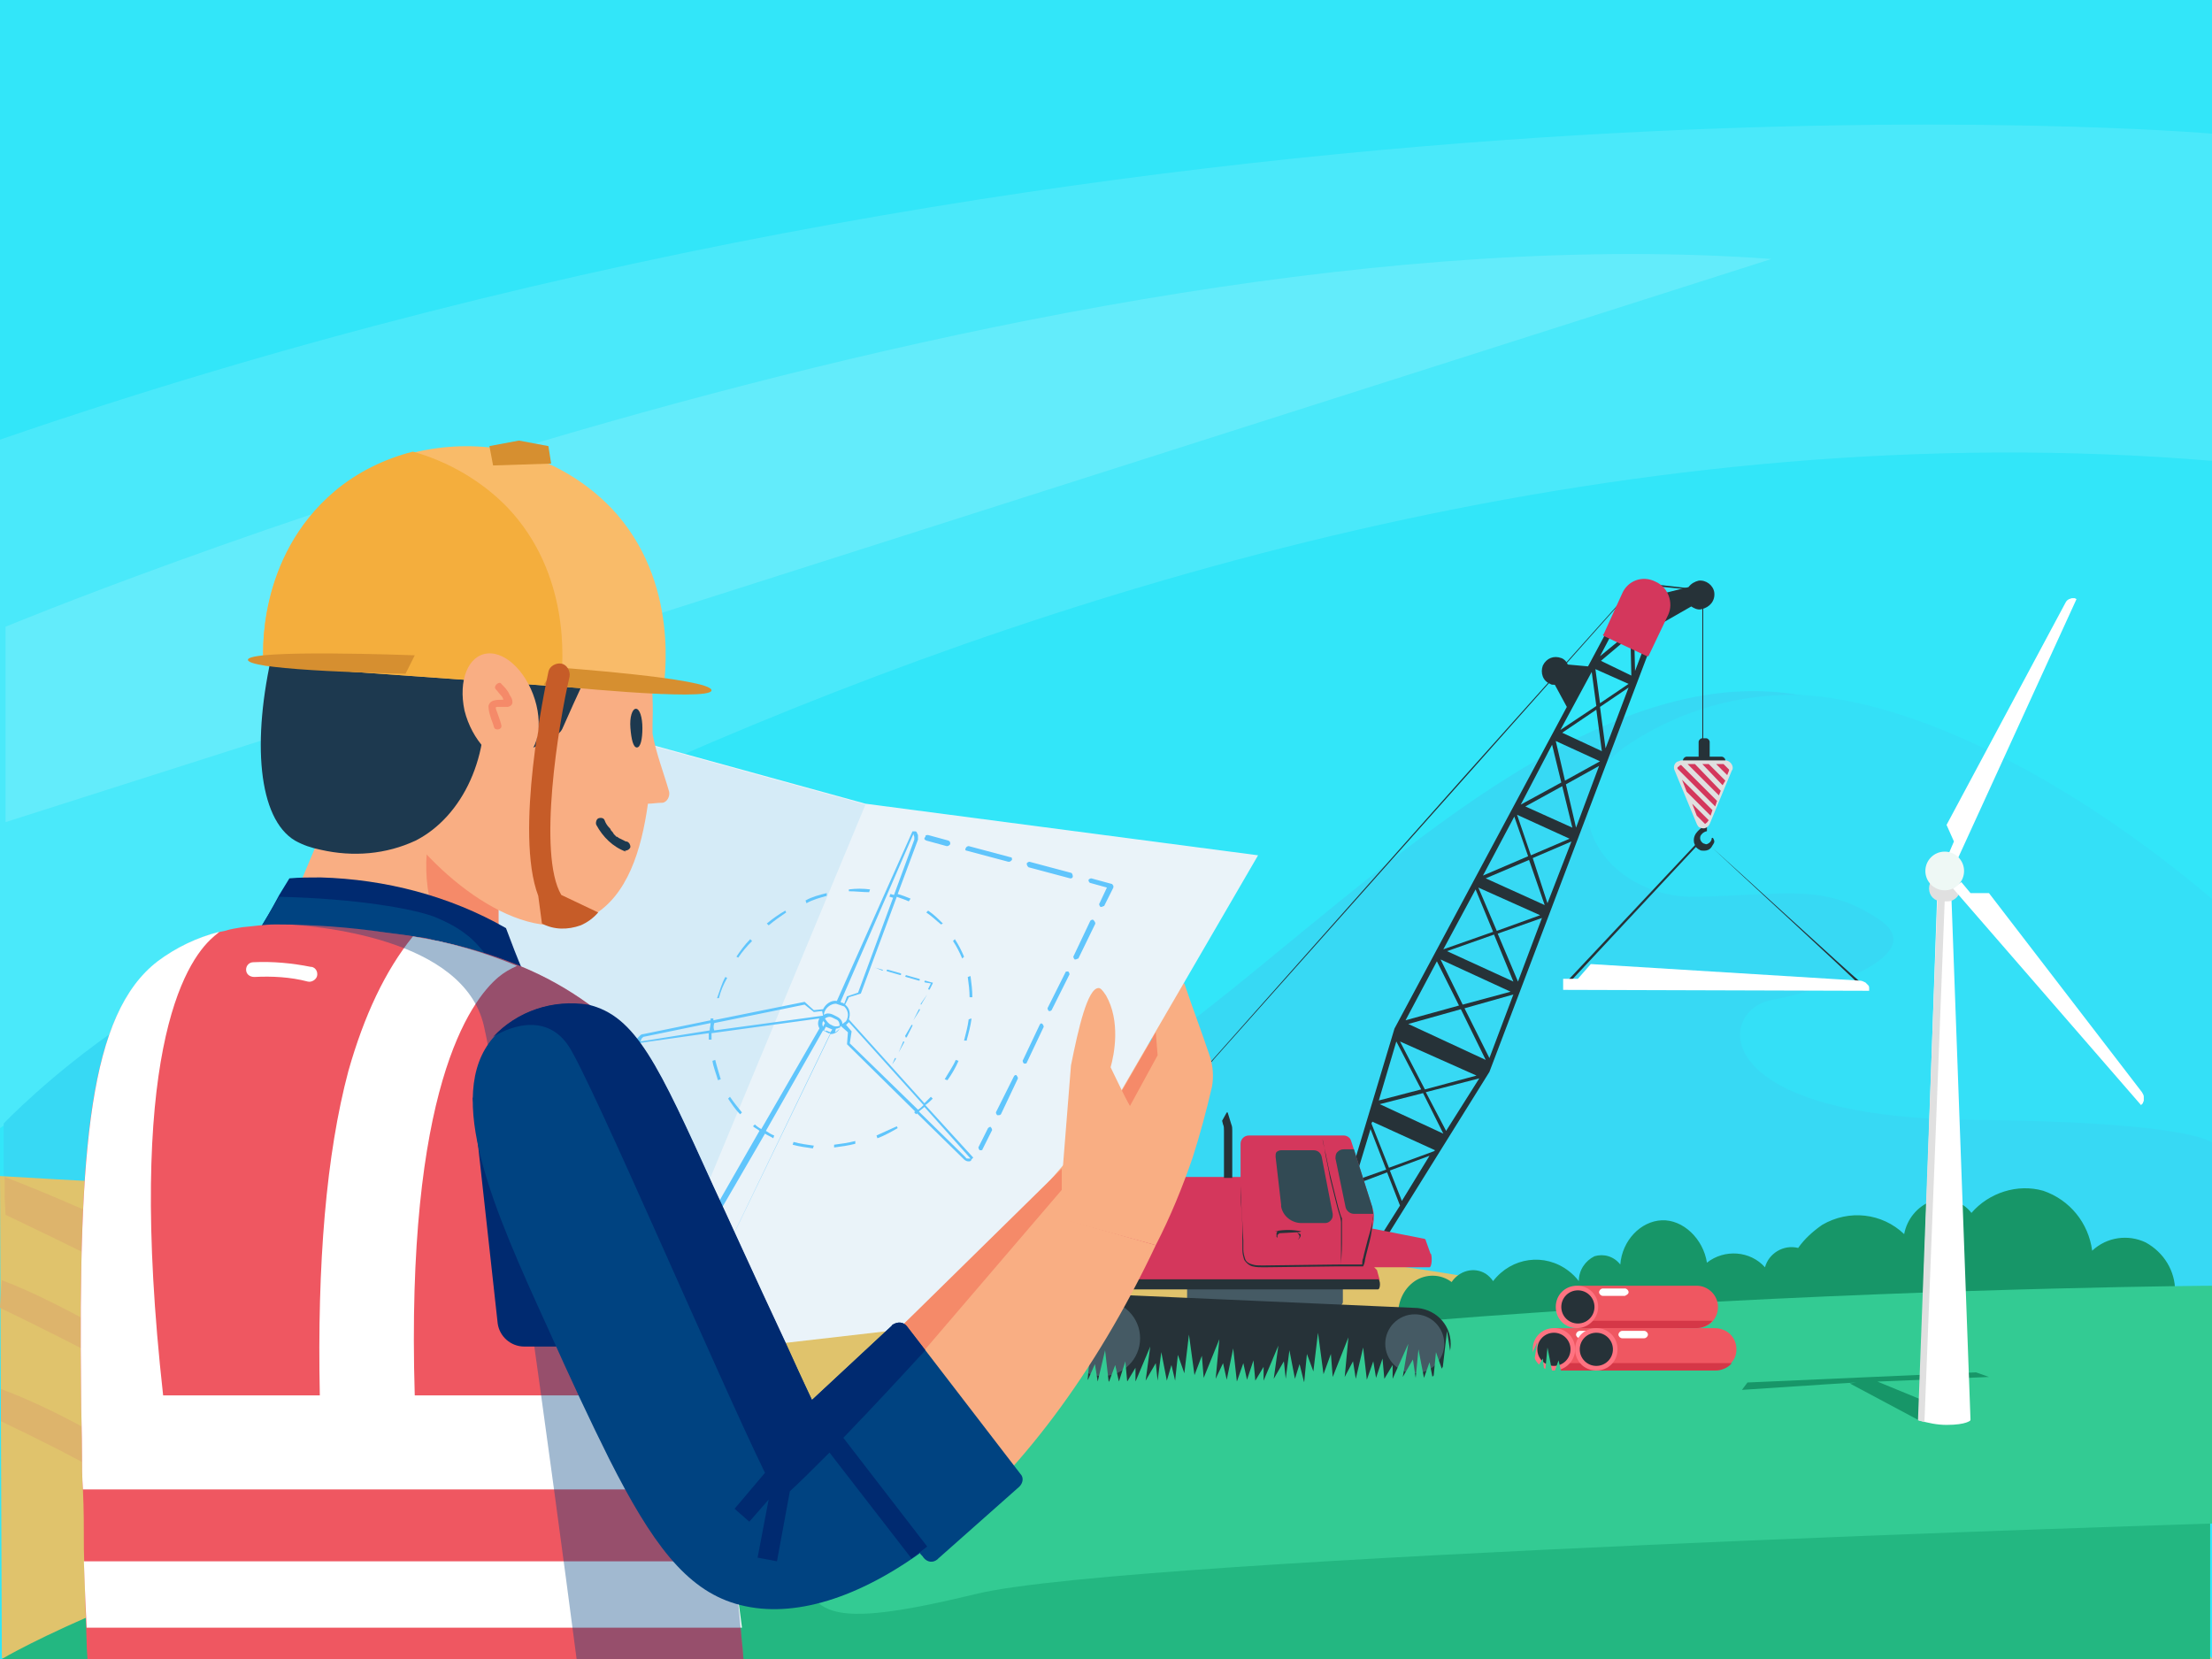 <?xml version="1.0" encoding="utf-8"?>
<!-- Generator: Adobe Illustrator 25.2.1, SVG Export Plug-In . SVG Version: 6.00 Build 0)  -->
<svg version="1.1" id="GabungMitra" xmlns="http://www.w3.org/2000/svg" xmlns:xlink="http://www.w3.org/1999/xlink" x="0px"
	 y="0px" viewBox="0 0 240 180" style="enable-background:new 0 0 240 180;" xml:space="preserve">
<style type="text/css">
	.st0{fill:#32E6F9;}
	.st1{opacity:0.12;fill:#FFFFFF;}
	.st2{opacity:0.14;fill:#FFFFFF;}
	.st3{fill:#37D9F4;}
	.st4{fill:#34E0F7;}
	.st5{fill:#E0C36C;}
	.st6{fill:#DDB46C;}
	.st7{fill:#179668;}
	.st8{fill:#23B781;}
	.st9{fill:#33CB93;}
	.st10{fill:#FFFFFF;}
	.st11{fill:#E0E0E0;}
	.st12{fill:none;}
	.st13{fill:#EEF8F5;}
	.st14{fill:#EF5761;}
	.st15{fill:#D53747;}
	.st16{fill:#FF7381;}
	.st17{fill:#263238;}
	.st18{fill:#FEFFFF;}
	.st19{fill:#D4375C;}
	.st20{fill:#455A64;}
	.st21{fill:#324A54;}
	.st22{fill:#F9AE83;}
	.st23{fill:#F58A69;}
	.st24{fill:#EAF3F9;}
	.st25{fill:#D5EBF7;}
	.st26{fill:#60C5FC;}
	.st27{fill:#1D394F;}
	.st28{fill:#F9BB69;}
	.st29{fill:#F4AE3D;}
	.st30{fill:#D68F30;}
	.st31{fill:#C65C28;}
	.st32{fill:#002A70;}
	.st33{fill:#004381;}
	.st34{opacity:0.37;fill:#004381;enable-background:new    ;}
</style>
<g id="Elemen">
	<rect id="Langit" class="st0" width="240" height="180"/>
	<g id="Awan">
		<path id="Awan_x5F_Besar" class="st1" d="M0,122.4c0,0,115-82.8,240-72.4V14.5c0,0-114.9-9.9-240,33.2V122.4z"/>
		<path id="Awan_x5F_Kecil" class="st2" d="M0.6,68c0,0,110.5-45.9,191.6-39.9L0.6,89.2V68z"/>
	</g>
	<g id="Bukit">
		<path id="Bukit_x5F_Base" class="st3" d="M240,97.7c-14.1-10.6-23.6-18.7-44.8-22.3c-33.4-5.7-69,49.5-89.7,46.2
			c-32.6-5.2-41.2-20.9-63.1-20.9s-42,21.2-42,21.2v20H240V97.7z"/>
		<path id="Bukit_x5F_Shad" class="st4" d="M195.5,75.4c-6.8-0.2-13.4,1.7-19,5.5c-9,6.3-2.3,16.6,7.5,16.4s13.9-1.5,19.8,2.4
			s-5.7,7.7-11.6,8.8s-7.1,12.7,21.5,13c24.9,0.2,26.5,2.6,26.5,2.6V97.7C224.3,84.2,207.6,76.1,195.5,75.4z"/>
	</g>
	<g id="BukitOrange">
		<path id="BukitOrange_x5F_Base" class="st5" d="M0,127.6c117.8,7,205.6,1.4,240,52.4L0.2,179.9L0,127.6z"/>
		<path id="BukitOrange_x5F_Grid3_1_" class="st6" d="M0.5,129.8v-2.1c9.8,3.7,28.2,12.4,38.3,19c16.2,10.6,31.4,17.7,45.5,31.1
			c-5.4,0.2-10.7,0.9-15.9,2.2c-17.5-23.4-41.3-35.5-67.8-48.2L0.5,129.8L0.5,129.8z"/>
		<path id="BukitOrange_x5F_Grid2" class="st6" d="M0.1,140.3l0.1-1.4c6.9,2.6,17.1,8.8,24.2,13.4c11.4,7.4,22,12.4,31.8,21.7
			c-3.8,0.1-7.5,0.7-11.2,1.5c-12.2-16.3-26.5-24.7-45-33.6L0.1,140.3z"/>
		<path id="BukitOrange_x5F_Grid1" class="st6" d="M0.1,152.3v-1.6c6.9,2.6,13.4,6.6,20.5,11.2c11.4,7.4,15.9,8,25.7,17.4
			c-3.8,0.1-10.1-0.9-13.7,0c-15-15-13.9-16.2-32.5-25.1C0.1,154.2,0.1,152.3,0.1,152.3z"/>
	</g>
	<path id="Tumbuhan" class="st7" d="M236,140.1c0-2.2-1.2-4.2-3.2-5.3c-1.9-0.9-4.2-0.6-5.8,0.9c-0.4-3-2.4-5.5-5.3-6.5
		c-2.8-0.8-5.9,0.2-7.8,2.4c-1-1.3-2.7-1.8-4.3-1.3c-1.6,0.6-2.7,2-3,3.6c-2.4-2.3-6-2.7-8.9-1c-1,0.7-1.9,1.5-2.6,2.5
		c-1.6-0.4-3.2,0.6-3.6,2.1c-1.6-1.8-4.4-2-6.3-0.5c-0.4-2.6-2.6-4.7-4.9-4.6c-2.3,0.1-4.3,2.2-4.5,4.8c-0.7-0.9-1.8-1.2-2.8-0.9
		c-1,0.5-1.7,1.5-1.7,2.7c-0.3-0.4-0.7-0.8-1.1-1.1c-2.6-2-6.2-1.5-8.2,1.1c-0.2-0.3-0.5-0.6-0.8-0.8c-1.3-0.8-2.9-0.3-3.7,0.9
		c-1.2-0.9-2.8-0.9-4-0.1c-1.3,0.9-1.9,2.4-1.8,4c0.4,4.2,3.6,2.7,3.3,4.3c15.9-2.5,28-2.7,44.1-2.3c0.1-1.2,0-2.5-0.2-3.7
		C211.9,140.7,224.5,140.7,236,140.1z"/>
	<g id="BukitHijau">
		<path id="BukitHijau_x5F_Base" class="st8" d="M0.2,180c0,0,63.9-38.5,239.6-38.5V180H0.2z"/>
		<path id="BukitHijau_x5F_Shad" class="st9" d="M77.6,154.2c0,0-32.4,5.8-30.2,11.7s39.7-6.1,39.7,1.8s2.4,9.2,19,5.2
			s134-7.6,134-7.6v-25.8C240,139.5,134.5,140.1,77.6,154.2z"/>
	</g>
	<g id="Turbine_1_">
		<polygon id="Turbine_x5F_Shad" class="st7" points="215.8,149.4 214.4,148.9 189.6,150 189,150.8 198.1,150.2 201.4,150 
			200.7,150.1 208.2,154.1 213.9,154.1 203.7,149.9 		"/>
		<g id="Tiang">
			<path class="st10" d="M208.2,154.1c1,0.3,2,0.5,3,0.5c2.2,0,2.6-0.5,2.6-0.5l-2.1-57.5h-1.5L208.2,154.1z"/>
			<path class="st11" d="M210.7,95h0.6c0.8,0,1.4,0.6,1.4,1.4l0,0c0,0.7-0.6,1.4-1.4,1.4h-0.6c-0.8,0-1.4-0.6-1.4-1.4l0,0
				C209.3,95.6,209.9,95,210.7,95z"/>
			<polygon class="st11" points="211,97.7 208.8,154.3 208.1,154.1 210.2,97.7 			"/>
		</g>
		<g id="Turbine">
			<ellipse class="st12" cx="211" cy="94.5" rx="32.8" ry="32.9"/>
			<path class="st10" d="M212.4,93.2l-1-0.5l0.6-1.4l-0.8-1.8l12.9-24.1c0.1-0.2,0.2-0.3,0.4-0.4l0.3-0.1c0.1,0,0.2,0,0.3,0l0.2,0.1
				L212.4,93.2z"/>
			<path class="st10" d="M211.9,96.4l0.9-0.7l1,1.2h2l16.6,21.6c0.1,0.2,0.2,0.3,0.2,0.5v0.4c0,0.1-0.1,0.2-0.1,0.3l-0.2,0.2
				L211.9,96.4z"/>
			<ellipse class="st13" cx="211" cy="94.5" rx="2.1" ry="2.1"/>
		</g>
	</g>
	<g id="Beton">
		<g id="Beton3">
			<path id="Beton3_x5F_Base" class="st14" d="M183.8,146.4c0,0.6-0.2,1.1-0.6,1.5c-0.4,0.5-1.1,0.8-1.8,0.8h-12.9v-4.6h12.9
				C182.8,144.1,183.8,145.1,183.8,146.4z"/>
			<path id="Beton3_x5F_Shad" class="st15" d="M183.2,147.9c-0.4,0.5-1.1,0.8-1.8,0.8h-12.9v-0.8H183.2z"/>
			<path id="Beton3_x5F_LingLuar" class="st16" d="M168.6,148.7c-1.3,0-2.3-1-2.3-2.3s1-2.3,2.3-2.3s2.3,1,2.3,2.3l0,0
				C170.9,147.7,169.8,148.7,168.6,148.7z"/>
			<circle id="Beton3_x5F_LingDalam" class="st17" cx="168.6" cy="146.4" r="1.8"/>
			<path id="Beton3_x5F_Putih" class="st18" d="M173.8,145.2h-2.4c-0.2,0-0.4-0.2-0.4-0.4l0,0c0-0.2,0.2-0.4,0.4-0.4l0,0h2.4
				c0.2,0,0.4,0.2,0.4,0.4l0,0C174.1,145,174,145.2,173.8,145.2L173.8,145.2z"/>
		</g>
		<g id="Beton2">
			<path id="Beton2_x5F_Base" class="st14" d="M186.4,141.8c0,1.3-1,2.3-2.3,2.3h-12.9v-4.6h12.9
				C185.3,139.5,186.4,140.5,186.4,141.8z"/>
			<path id="Beton2_x5F_Shad" class="st15" d="M185.8,143.3c-0.4,0.5-1.1,0.8-1.8,0.8h-12.9v-0.8H185.8z"/>
			<path id="Beton2_x5F_LingLuar" class="st16" d="M171.1,144.1c-1.3,0-2.3-1-2.3-2.3s1-2.3,2.3-2.3s2.3,1,2.3,2.3l0,0
				C173.4,143,172.4,144.1,171.1,144.1L171.1,144.1z"/>
			<path id="Beton2_x5F_LingDalam" class="st17" d="M173,141.8c0,1-0.8,1.8-1.8,1.8s-1.8-0.8-1.8-1.8s0.8-1.8,1.8-1.8l0,0
				C172.2,140,173,140.8,173,141.8z"/>
			<path id="Beton2_x5F_Putih" class="st18" d="M176.3,140.6h-2.4c-0.2,0-0.4-0.2-0.4-0.4s0.2-0.4,0.4-0.4l0,0h2.4
				c0.2,0,0.4,0.2,0.4,0.4S176.5,140.5,176.3,140.6L176.3,140.6z"/>
		</g>
		<g id="Beton1">
			<path id="Beton1_x5F_Base" class="st14" d="M188.4,146.4c0,0.6-0.2,1.1-0.6,1.5c-0.4,0.5-1.1,0.8-1.8,0.8h-12.9v-4.6H186
				C187.4,144.1,188.4,145.1,188.4,146.4z"/>
			<path id="Beton1_x5F_Shad" class="st15" d="M187.9,147.9c-0.4,0.5-1.1,0.8-1.8,0.8h-12.9v-0.8H187.9z"/>
			<path id="Beton1_x5F_LingLuar" class="st16" d="M173.2,148.7c-1.3,0-2.3-1-2.3-2.3s1-2.3,2.3-2.3s2.3,1,2.3,2.3l0,0
				C175.5,147.7,174.5,148.7,173.2,148.7z"/>
			<circle id="Beton1_x5F_LingDalam" class="st17" cx="173.2" cy="146.4" r="1.8"/>
			<path id="Beton1_x5F_Putih" class="st18" d="M178.4,145.2H176c-0.2,0-0.4-0.2-0.4-0.4s0.2-0.4,0.4-0.4h2.4c0.2,0,0.4,0.2,0.4,0.4
				C178.8,145,178.6,145.2,178.4,145.2z"/>
		</g>
	</g>
	<g id="Buldozer">
		<g id="KabelDerek_1_">
			<path id="KabelDerek_x5F_Base" class="st17" d="M123.7,128.4h-5.2l0,0v-0.2c0-1.3,1-2.3,2.3-2.3l0,0h0.7c1.3,0,2.3,1,2.3,2.3
				L123.7,128.4L123.7,128.4L123.7,128.4z"/>
			<path id="KabelDerek" class="st17" d="M184.8,86.5v-1.6c0-1,0-2.6,0-4.5c0-3.9,0-9.5,0-16.4l0,0l0,0l-7.1-0.8l0,0l0,0L159,84.1
				l-27.1,30.5l-8.2,9.2l-2.2,2.5l-0.6,0.7l-0.2,0.2l0.2-0.2c0.1-0.1,0.3-0.4,0.6-0.6l2.2-2.5c2-2.2,4.8-5.3,8.2-9.2L159,84.3
				l18.6-20.9h-0.1l7.2,0.7l0,0c0,6.9,0,12.5,0,16.4c0,2,0,3.5,0,4.5v1.2C184.8,86.4,184.8,86.5,184.8,86.5z"/>
		</g>
		<g id="UjungDerek">
			<g id="DerekAtas">
				<path id="Derek_x5F_PengaitAtas" class="st17" d="M186.8,82.1h-1.3v-1.6c0-0.2-0.2-0.4-0.4-0.4h-0.4c-0.2,0-0.4,0.2-0.4,0.4v1.6
					H183c-0.2,0-0.4,0.2-0.4,0.4c0,0.2,0.2,0.4,0.4,0.4h3.8c0.2,0,0.4-0.2,0.4-0.4C187.2,82.3,187,82.1,186.8,82.1z"/>
				<path id="Derek_x5F_PengaitBawah" class="st17" d="M185.7,91.9c0.1-0.2,0.3-0.4,0.3-0.6c0-0.1-0.1-0.4-0.2-0.4
					c-0.1,0-0.1,0.1-0.1,0.2c-0.1,0.3-0.4,0.5-0.6,0.5l-0.3-0.1c-0.3-0.2-0.4-0.5-0.3-0.8c0.1-0.2,0.3-0.4,0.6-0.5
					c0.1,0,0.1,0,0.1-0.1V90c0-0.2,0-0.4,0-0.6l-0.5-0.2v0.5c0.1,0.1-1.1,0.6-0.9,1.7c0,0.1,0.1,0.2,0.1,0.3l-14.1,15l0.2,0.2l14-15
					c0.1,0.1,0.2,0.2,0.4,0.3c0.1,0.1,0.3,0.1,0.5,0.1C185.2,92.3,185.5,92.2,185.7,91.9c1.9,1.8,15.2,14,16,14.9l0.2-0.2
					C200.8,105.7,187.5,93.5,185.7,91.9z"/>
				<g id="Derek_x5F_Pengait">
					<path id="Pengait_x5F_Base" class="st11" d="M184.1,89.4l-2.4-5.8c-0.2-0.4,0-0.9,0.4-1c0.1,0,0.2-0.1,0.3-0.1h4.8
						c0.4,0,0.8,0.4,0.8,0.8c0,0.1,0,0.2-0.1,0.3l-2.4,5.8c-0.2,0.4-0.6,0.6-1,0.4C184.3,89.8,184.2,89.6,184.1,89.4z"/>
					<path id="Pengait_x5F_Warna_x5F_1" class="st19" d="M183.6,87.2l1.8,1.8l-0.1,0.1c0,0.1-0.2,0.2-0.3,0.3l-0.9-0.9L183.6,87.2z"
						/>
					<polygon id="Pengait_x5F_Warna_x5F_2" class="st19" points="183,85.9 182.5,84.6 185.8,87.9 185.6,88.5 					"/>
					<path id="Pengait_x5F_Warna_x5F_3" class="st19" d="M182,83.4c0-0.1,0-0.2,0.1-0.2c0.1-0.1,0.2-0.2,0.3-0.2l3.9,3.9l-0.2,0.6
						L182,83.4z"/>
					<polygon id="Pengait_x5F_Warna_x5F_4" class="st19" points="183.1,82.9 183.9,82.9 186.7,85.8 186.5,86.3 					"/>
					<polygon id="Pengait_x5F_Warna_x5F_5" class="st19" points="184.7,82.9 185.4,82.9 187.2,84.7 186.9,85.2 					"/>
					<path id="Pengait_x5F_Warna_x5F_6" class="st19" d="M187,82.9l0.6,0.6c0,0,0,0,0,0.1l-0.2,0.5l-1.2-1.2H187z"/>
				</g>
			</g>
			<path id="UjungDerek_x5F_BilahTurbine" class="st10" d="M169.6,107.4v-1.2h1.6l1.4-1.6l29.2,1.8c0.2,0,0.4,0.1,0.6,0.2l0.3,0.3
				c0.1,0.1,0.1,0.2,0.1,0.3v0.3L169.6,107.4z"/>
		</g>
		<g id="TiangDerek">
			<path id="TiangDerek_x5F_Derek" class="st17" d="M186,64.3c-0.1-0.8-0.9-1.4-1.7-1.3c-0.4,0.1-0.8,0.3-1.1,0.7l-4,1l-2.3-1.1
				l-0.1,0.3l-4.5,8.4l-2.2-0.2c-0.1-0.3-0.4-0.6-0.7-0.7l0,0c-0.8-0.3-1.6,0-2,0.8c-0.3,0.8,0,1.7,0.8,2c0.1,0.1,0.3,0.1,0.5,0.1
				l1.3,2.4l-18.7,34.9l-6.7,22.3h0.2h0.2h0.2l1.6-5.3l3.7-1.4l1.4,3.6l-2.4,3.8h0.2h0.3h0.2l11.4-18.3L180,67.8l3.5-2
				c0.3,0.2,0.7,0.4,1.1,0.3C185.5,65.9,186.1,65.2,186,64.3z M176.8,65.1l0.2,3.3l-3.4,2.8L176.8,65.1z M176.7,74.2l-3.1,2.1
				l-0.5-3.7L176.7,74.2z M172.7,72.9l0.5,3.7l-3.9,2.6L172.7,72.9z M168.4,80.8l1,4.1l-4.4,2.4L168.4,80.8z M170.3,91l-4.2,1.8
				l-1.5-4.4L170.3,91z M164.3,88.6l1.5,4.3l-4.9,2.1L164.3,88.6z M167.1,99.3l-4.7,1.7l-2-4.7L167.1,99.3z M160.1,96.5l1.9,4.6
				l-5.4,1.9L160.1,96.5z M163.9,107.6l-5.2,1.4l-2.4-4.9L163.9,107.6z M155.9,104.3l2.4,4.8l-5.8,1.6L155.9,104.3z M160.2,116.7
				l-5.6,1.5l-2.7-5.2L160.2,116.7z M151.5,113l2.7,5.2l-4.6,1.2L151.5,113z M147,128.1l1.7-5.6l1.7,4.4L147,128.1z M152.1,130.3
				l-1.3-3.3l4.3-1.6L152.1,130.3z M155.6,124.9l-4.9,1.8l-1.9-4.8l0.1-0.2l6.8,3.1L155.6,124.9z M149.7,119.8l4.7-1.2l2.2,4.4
				L149.7,119.8z M156.9,122.7l-2.2-4.2l5.8-1.5L156.9,122.7z M152.8,111.1l5.7-1.6l2.7,5.5L152.8,111.1z M161.6,114.8l-2.7-5.4
				l5.3-1.5L161.6,114.8z M157,103.2l5.1-1.8l2.1,5.1L157,103.2z M164.7,106.5l-2.2-5.2l4.8-1.7L164.7,106.5z M161.2,95.3l4.7-2
				l1.7,4.9L161.2,95.3z M167.9,98l-1.6-4.9l4.2-1.8L167.9,98z M165.5,87.5l4-2.2l1.1,4.5L165.5,87.5z M171,89.8l-1.1-4.7l3.6-2
				L171,89.8z M169.8,84.7l-1-4.3l4.8,2.2L169.8,84.7z M169.5,79.5l3.7-2.5l0.6,4.5L169.5,79.5z M174.2,81.2l-0.6-4.5l3.1-2.1
				L174.2,81.2z M173.7,71.7l3.2-2.7l0.1,4.3L173.7,71.7z M177.2,64.5l2.8,1.3l-2.7,2.3L177.2,64.5z M177.3,68.6l2.5-2.1l-2.4,6.3
				L177.3,68.6z"/>
			<path id="TiangDerek_x5F_Kepala" class="st19" d="M174,68.8l2-4.4c0.6-1.4,2.2-2,3.6-1.3l0,0l0,0c1.4,0.6,2,2.3,1.4,3.6l0,0
				l-2.1,4.4c0,0.1-0.1,0.1-0.2,0.1L174,69C173.9,68.9,173.9,68.8,174,68.8z"/>
		</g>
		<g id="BadanBuldozer">
			<path id="BadanBuldoz_x5F_Badan" class="st19" d="M155.3,136.2c0-0.1,0-0.1-0.1-0.2l-0.5-1.4c0-0.1-0.1-0.2-0.2-0.2l-5.6-1.1
				l0.1-0.5c0.1-0.6,0.1-1.2-0.1-1.8l-2.2-6.9l-0.1-0.3c-0.1-0.4-0.5-0.6-0.8-0.6h-10.3c-0.5,0-0.9,0.4-0.9,0.9v3.6h-21.4
				c-0.6,0.1-1.2,0.5-1.4,1.1c-0.6,1.5-0.7,6.7-0.7,10.1h38.6l-0.3-1.1l-0.3-0.3h6C155.3,137.5,155.4,136.7,155.3,136.2z"/>
			<path id="BadanBuldoz_x5F_Base" class="st20" d="M129,141.5l16.4,0.2c0.1,0,0.3-0.3,0.3-0.4v-1.8c0-0.1-0.1-0.2-0.2-0.2l0,0H129
				c-0.1,0-0.2,0.1-0.2,0.2l0,0v1.8C128.8,141.4,128.9,141.5,129,141.5L129,141.5z"/>
			<path id="BadanBuldoz_x5F_KacaSamping" class="st21" d="M149,131.8c0-0.3-0.1-0.5-0.1-0.8l-2-6.3h-1.1c-0.3,0-0.5,0.1-0.7,0.3
				c-0.2,0.2-0.2,0.5-0.2,0.7l1.1,5.3c0.1,0.4,0.5,0.7,0.9,0.7h2.1V131.8z"/>
			<path id="BadanBuldoz_x5F_KacaDepan" class="st21" d="M138.4,125.5l0.6,5.2v0.2c0.2,1.1,1.2,1.8,2.2,1.8h2.6
				c0.4,0,0.8-0.4,0.8-0.8c0-0.1,0-0.1,0-0.2l-1.2-6.2c-0.1-0.4-0.4-0.7-0.9-0.7H139c-0.2,0-0.4,0.1-0.5,0.2
				S138.4,125.3,138.4,125.5z"/>
			<path id="BadanBuldoz_x5F_Separator" class="st17" d="M111,139.9h38.5c0.3,0,0.3-1.1,0-1.1H111
				C110.7,138.8,110.7,139.9,111,139.9z"/>
			<path id="BadanBuldo_x5F_Motif" class="st17" d="M148.9,132.5c-0.1,0.7-0.3,1.3-0.5,2c-0.2,0.8-0.4,1.5-0.5,2
				c-0.1,0.2-0.1,0.5-0.1,0.6v0.1h-2.3c0-0.4,0.1-1.3,0.1-2.3s0-1.9,0-2.3c0-0.2,0-0.3,0-0.4c-0.1-0.2-0.3-0.8-0.4-1.2
				c-0.2-0.8-0.5-2-0.8-3.2s-0.5-2.4-0.7-3.2l-0.2-1c0-0.1,0-0.2,0-0.4c0,0.1,0,0.2,0,0.4c0,0.2,0.1,0.6,0.2,1
				c0.1,0.8,0.4,2,0.6,3.2c0.3,1.2,0.6,2.4,0.8,3.2c0.1,0.4,0.2,0.7,0.3,1c0,0.1,0.1,0.4,0.1,0.6c0,0.4,0,1.3,0,2.3s0,1.9,0,2.3H145
				l-8,0.1c-0.4,0-0.8,0-1.1-0.1c-0.4-0.1-0.7-0.3-0.8-0.6s-0.2-0.7-0.2-1s0-0.7,0-1c-0.1-1.3-0.1-2.5-0.2-3.5l-0.1-2.4V128v-0.2
				l0,0c0,0,0,0,0,0.1v0.2c0,0.2,0,0.4,0,0.7c0,0.6,0,1.4,0.1,2.4s0.1,2.2,0.1,3.5c0,0.3,0,0.7,0,1s0.1,0.7,0.2,1
				c0.2,0.3,0.5,0.6,0.9,0.7c0.4,0.1,0.8,0.1,1.2,0.1l8-0.1h0.5c0,0.1,0,0.2,0,0.2s0-0.1,0-0.2h2.3l0,0c0,0,0,0,0,0.1v-0.1l0,0l0,0
				c0.1-0.2,0.2-0.5,0.2-0.7c0.1-0.5,0.3-1.2,0.5-2C148.8,133.9,148.9,133.2,148.9,132.5c0.1-0.2,0.1-0.4,0.1-0.6c0-0.1,0-0.1,0-0.2
				C149,131.7,149,132,148.9,132.5z"/>
			<path id="BadanBuldoz_x5F_GagangPintu" class="st17" d="M140.7,133.7c0.2,0,0.3,0,0.5-0.1c-1-0.2-1.9-0.2-2.9,0
				c0.1,0,0.3,0,0.4,0c-0.1,0-0.2,0.1-0.2,0.2c0,0.1,0,0.1,0,0.2c0,0.1,0,0.1,0,0.2c0,0,0,0,0.1,0.1c0-0.1,0-0.2,0-0.3
				c0.1-0.1,0.2-0.2,0.3-0.2L140.7,133.7c0.1,0.1,0.2,0.2,0.3,0.4c0,0.2-0.1,0.3-0.2,0.4l0,0c0.2-0.1,0.4-0.4,0.3-0.6
				C140.9,133.8,140.8,133.8,140.7,133.7z"/>
			<path id="BadanBuldoz_x5F_Cerobong" class="st17" d="M132.8,127.8h0.9v-5.1c0-0.2,0-0.5-0.1-0.7l-0.4-1.3c0,0,0,0-0.1,0l-0.5,0.9
				l0.1,0.4c0.1,0.2,0.1,0.4,0.1,0.7V127.8z"/>
		</g>
		<g id="BanBuldozer">
			<path id="BanBuldoz_x5F_Base" class="st17" d="M153.5,150c2.2-0.2,3.9-2,3.9-4.2s-1.8-3.9-4-3.9l-34-1.5
				c-2.5-0.2-4.6,1.7-4.8,4.1c0,0.5,0,0.9,0.1,1.4c0.9,4.1,4.3,4.1,5.7,4S153.5,150,153.5,150z"/>
			<ellipse id="BanBuldoz_x5F_Kanan" class="st20" cx="153.5" cy="145.8" rx="3.2" ry="3.2"/>
			<ellipse id="BanBuldoz_x5F_Kiri" class="st20" cx="119.6" cy="145.2" rx="4.1" ry="4.1"/>
		</g>
	</g>
	<polygon id="RumputBuldozer" class="st9" points="169.1,147.6 168.5,149.3 167.9,146.2 167.6,149.3 167.4,147.4 166.2,149.3 
		166.8,145.6 165.1,149.4 165.2,148 164.2,149.4 164.1,147.2 163.4,149.4 163,147.6 162.3,149.5 161.9,146 161.1,149.4 160.8,147.5 
		159.9,149.3 160.3,145 158.6,149.2 158.4,146.8 157.7,148.9 157,144.4 156.5,148.7 155.8,146.7 155.5,149.8 155.1,147.8 
		154.5,149.5 153.9,146.4 153.6,149.5 153.3,147.5 152.2,149.4 152.8,145.8 151.1,149.6 151.1,148.1 150.2,149.6 150,147.4 
		149.3,149.5 149,147.7 148.3,149.7 147.9,146.2 147.1,149.6 146.8,147.7 145.9,149.4 146.3,145.1 144.6,149.4 144.4,146.9 
		143.6,149.1 143,144.6 142.5,148.8 141.8,146.9 141.5,150 141,148 140.5,149.6 139.9,146.5 139.5,149.6 139.3,147.7 138.2,149.6 
		138.7,146 137.1,149.8 137.1,148.3 136.2,149.8 136,147.6 135.3,149.7 134.9,147.9 134.2,149.9 133.8,146.3 133.1,149.7 
		132.7,147.9 131.9,149.6 132.3,145.3 130.6,149.5 130.4,147.1 129.6,149.2 129,144.8 128.5,149 127.8,147 127.5,149.8 127.1,148.1 
		126.6,149.8 126,146.7 125.6,149.8 125.4,147.9 124.3,149.8 124.8,146.1 123.2,149.9 123.2,148.4 122.3,149.9 122.1,147.7 
		121.4,149.9 121,148.1 120.3,150 119.9,146.5 119.1,149.9 118.8,148 118,149.8 118.4,145.5 116.7,149.7 116.5,147.2 115.7,149.4 
		115.1,144.9 114.6,149.1 113.9,147.2 113.6,149.9 113.2,148.3 112.7,149.9 112.1,146.8 111.7,150 111.5,148 110.4,149.9 
		110.9,146.3 109.2,150.1 109.3,148.6 108.4,150.1 108.2,147.9 107.5,150 107.1,148.2 106.4,150.2 106,146.6 105.2,150 104.9,148.2 
		104.1,149.9 104.5,145.6 102.8,149.9 102.6,147.4 101.8,149.6 101.2,145.1 100.7,149.3 100,147.4 99.7,150.1 99.3,148.4 
		98.8,150.1 98.3,147.7 98.3,150.9 99.6,150.9 99.9,150.9 113.5,150.7 113.8,150.7 127.4,150.6 127.7,150.6 141.5,150.4 
		141.6,150.4 155.5,150.3 155.6,150.3 169.7,150.1 	"/>
	<g id="Mandor">
		<g id="Telapak">
			<path id="Telapak_x5F_Base" class="st22" d="M125.4,135.1c1.6-3.1,2.9-6.3,4-9.5c0.8-2.5,1.5-5.1,2.1-7.7
				c0.2-1.1,0.1-2.2-0.2-3.2c-0.9-2.7-1.9-5.3-2.8-8l-4.4,1.2c0.3,1.6,0.6,3.3,0.9,4.9l-15.6,17.9L125.4,135.1z"/>
			<polygon id="Telapak_x5F_Shadow" class="st23" points="125.4,112 125.6,114.5 122.6,120 121.7,118.4 			"/>
		</g>
		<g id="Kertas">
			<path id="Kertas_x5F_Kanan" class="st24" d="M120.4,120.5l16.1-27.7l-42.6-5.6l-36.3-10l-26.1,53.6l37.2,16.8L100,144
				C106.9,136.3,113.7,128.4,120.4,120.5z"/>
			<polygon id="Kertas_x5F_Base" class="st25" points="93.9,87.3 68.8,147.7 31.5,130.9 57.6,77.3 			"/>
			<g id="Sketsa">
				<path class="st26" d="M100.5,91.2l2.2,0.6h0.1c0.1,0,0.2-0.1,0.3-0.2c0-0.2,0-0.3-0.2-0.4l-2.2-0.6c-0.2,0-0.3,0-0.3,0.2
					C100.2,91,100.3,91.1,100.5,91.2z"/>
				<path class="st26" d="M104.9,92.3l4.5,1.2h0.1c0.1,0,0.2-0.1,0.3-0.2c0-0.2,0-0.3-0.2-0.3l-4.5-1.2c-0.1,0-0.3,0.1-0.3,0.2
					C104.7,92.1,104.7,92.3,104.9,92.3z"/>
				<path class="st26" d="M116.2,94.7l-4.5-1.2l0,0c-0.1,0-0.3,0.1-0.3,0.2c0,0.2,0.1,0.3,0.2,0.4l4.5,1.2h0.1
					c0.1,0,0.2-0.1,0.2-0.2l0,0C116.4,94.9,116.3,94.7,116.2,94.7z"/>
				<path class="st26" d="M120.6,95.9l-2.2-0.6l0,0c-0.1,0-0.3,0.1-0.3,0.2s0.1,0.3,0.2,0.3l1.8,0.5l-0.8,1.7
					c-0.1,0.1,0,0.3,0.1,0.4h0.1c0.1,0,0.2-0.1,0.3-0.1l1-2c0-0.1,0-0.2,0-0.2C120.7,96,120.7,95.9,120.6,95.9z"/>
				<path class="st26" d="M115.6,105.5l-1.9,3.8l0,0c-0.1,0.1,0,0.3,0.1,0.4h0.1l0,0c0.1,0,0.2-0.1,0.2-0.1l1.9-3.8l0,0
					c0.1-0.1,0-0.3-0.1-0.4C115.8,105.4,115.6,105.4,115.6,105.5z"/>
				<path class="st26" d="M110,116.8l-1.9,3.8l0,0c-0.1,0.1,0,0.3,0.1,0.4h0.1c0.1,0,0.2,0,0.3-0.1l1.8-3.8c0.1-0.1,0-0.3-0.1-0.4
					C110.3,116.6,110.1,116.6,110,116.8z"/>
				<path class="st26" d="M118.3,99.9l-1.8,3.8l0,0c-0.1,0.1,0,0.3,0.1,0.4h0.1c0.1,0,0.2-0.1,0.3-0.1l1.8-3.7
					c0.1-0.1,0-0.3-0.1-0.4C118.6,99.7,118.4,99.8,118.3,99.9z"/>
				<path class="st26" d="M112.8,111.2L111,115l0,0c-0.1,0.1,0,0.3,0.1,0.4h0.1c0.1,0,0.2,0,0.2-0.1l1.8-3.8c0.1-0.1,0-0.3-0.1-0.4
					S112.9,111,112.8,111.2z"/>
				<path class="st26" d="M107.2,122.4l-1,2c-0.1,0.1,0,0.3,0.1,0.4h0.1c0.1,0,0.2,0,0.2-0.1l1-2l0,0c0.1-0.1,0-0.3-0.1-0.4
					C107.5,122.2,107.3,122.3,107.2,122.4z"/>
				<path class="st26" d="M95,105L95,105L95,105C94.9,105,94.9,105.1,95,105l0.7,0.3l0,0h0.1c0,0,0-0.1-0.1-0.1L95,105z"/>
				<path class="st26" d="M98.3,105.8C98.3,105.8,98.2,105.9,98.3,105.8c-0.1,0.1-0.1,0.2,0,0.2l1.4,0.4c0,0,0.1,0,0.1-0.1
					c0,0,0-0.1-0.1-0.1L98.3,105.8C98.4,105.8,98.4,105.8,98.3,105.8z"/>
				<path class="st26" d="M97.7,105.8C97.7,105.8,97.8,105.9,97.7,105.8C97.8,105.8,97.9,105.7,97.7,105.8L97.7,105.8
					c0.1-0.1,0.1-0.2,0-0.2l-1.4-0.4l0,0c0,0-0.1,0-0.1,0.1l0,0c0,0,0,0.1,0.1,0.1L97.7,105.8L97.7,105.8z"/>
				<path class="st26" d="M100.7,107.3L100.7,107.3C100.7,107.4,100.8,107.4,100.7,107.3c0.1,0.1,0.2,0.1,0.2,0l0.3-0.6
					c0,0,0,0,0-0.1c-0.1,0-0.1,0-0.1,0l-0.7-0.2l0,0c0,0-0.1,0-0.1,0.1l0,0c0,0,0,0.1,0.1,0.1l0.6,0.1L100.7,107.3
					C100.8,107.3,100.8,107.3,100.7,107.3z"/>
				<path class="st26" d="M98.2,112.4L98.2,112.4l0.1,0.2l0.1-0.1l0.6-1.2v-0.1h-0.1L98.2,112.4z"/>
				<path class="st26" d="M99.1,110.7L99.1,110.7L99.1,110.7l0.7-1.1l0,0v-0.1h-0.1L99.1,110.7z"/>
				<path class="st26" d="M100.6,107.9L100.6,107.9L100.6,107.9l-0.7,1v0.1c0,0,0.1,0,0.1-0.1L100.6,107.9z"/>
				<path class="st26" d="M97.5,114.2l0.6-1.1V113H98L97.5,114.2L97.5,114.2C97.4,114.3,97.4,114.3,97.5,114.2
					C97.5,114.3,97.5,114.3,97.5,114.2z"/>
				<path class="st26" d="M96.8,115.5L96.8,115.5l0.4-0.6v-0.1h-0.1L96.8,115.5C96.7,115.4,96.7,115.4,96.8,115.5z"/>
				<path class="st26" d="M79.2,119l-0.2,0.2c0.4,0.6,0.8,1.2,1.3,1.7l0.2-0.2C80.1,120.2,79.6,119.6,79.2,119z"/>
				<path class="st26" d="M77.6,115l-0.3,0.1c0.1,0.7,0.4,1.4,0.6,2.1l0.3-0.1C78,116.4,77.8,115.8,77.6,115z"/>
				<path class="st26" d="M102.8,117.2L102.8,117.2c0.5-0.7,0.9-1.4,1.2-2.1l-0.3-0.1c-0.3,0.7-0.8,1.4-1.2,2.1L102.8,117.2z"/>
				<path class="st26" d="M102.3,100.2c-0.5-0.5-1-1-1.6-1.4l-0.2,0.2c0.6,0.4,1.1,0.9,1.6,1.3L102.3,100.2z"/>
				<path class="st26" d="M105.3,105.9L105,106c0.1,0.7,0.2,1.5,0.2,2.2h0.3C105.5,107.4,105.4,106.7,105.3,105.9z"/>
				<path class="st26" d="M105.1,110.6c-0.1,0.8-0.3,1.5-0.5,2.3h0.3v-0.1c0.2-0.7,0.4-1.5,0.5-2.2v-0.1L105.1,110.6L105.1,110.6z"
					/>
				<path class="st26" d="M104.6,103.8c-0.3-0.7-0.6-1.3-1-1.9l-0.2,0.2c0.4,0.6,0.7,1.2,1,1.9L104.6,103.8z"/>
				<path class="st26" d="M81.6,102.1l-0.2-0.2c-0.6,0.6-1.1,1.3-1.5,1.9l0.2,0.1C80.5,103.3,81,102.7,81.6,102.1z"/>
				<path class="st26" d="M83.4,100.4c0.6-0.5,1.3-1,1.9-1.4l-0.1-0.2c-0.7,0.4-1.4,0.9-2,1.4L83.4,100.4L83.4,100.4z"/>
				<path class="st26" d="M89.7,97.2v-0.3c-0.8,0.2-1.6,0.4-2.3,0.8l0.1,0.3C88.2,97.6,89,97.4,89.7,97.2z"/>
				<path class="st26" d="M78.9,106.1l-0.2-0.1c-0.4,0.7-0.6,1.5-0.9,2.3H78C78.2,107.5,78.5,106.8,78.9,106.1z"/>
				<path class="st26" d="M94.3,96.8l0.1-0.3c-0.8-0.1-1.5-0.1-2.3,0v0.2C92.8,96.7,93.6,96.8,94.3,96.8z"/>
				<path class="st26" d="M101.2,119.2L101,119c-0.2,0.2-0.5,0.5-0.7,0.7l-8.2-9.1l0,0c0.2-0.6,0.1-1.2-0.4-1.6l0.4-0.8l1.3-0.4
					l3.9-10.5c0.5,0.2,0.9,0.3,1.3,0.5l0.2-0.3c-0.5-0.2-1-0.4-1.4-0.5l2.2-5.9c0-0.1,0-0.3,0-0.5l-0.1-0.2c0-0.1-0.1-0.2-0.2-0.2
					H99l-8.2,18.4c-0.6-0.1-1.2,0.3-1.5,0.9l0,0l-1,0.1l-1-0.9l-9.9,2c0-0.1,0-0.1,0-0.2h-0.3c0,0.1,0,0.2,0,0.2l-7.3,1.5
					c-0.2,0-0.3,0.1-0.4,0.2l-0.2,0.2c-0.1,0.1-0.1,0.2-0.1,0.3v0.3l7.8-1.1c0,0.2,0,0.5,0,0.7h0.3c0-0.2,0-0.5,0-0.7l11.7-1.6
					c-0.1,0.2-0.2,0.5-0.1,0.8c0,0.1,0.1,0.2,0.1,0.3l-6.3,10.9c-0.2-0.1-0.5-0.3-0.7-0.5l-0.2,0.2c0.2,0.2,0.5,0.3,0.7,0.5
					l-11.8,20.6v0.1v0.1c0,0,0.2,0.5,1.5,1.1c0.6,0.3,1.3,0.5,1.9,0.7h0.1l16-33.1l0,0c0.4,0,0.8-0.2,1-0.6c0-0.1,0.1-0.2,0.1-0.3
					l0,0L92,112l-0.1,1.3l7.4,7.3c0,0-0.1,0-0.1,0.1l0.2,0.2l0,0l0.1-0.1l5.1,5c0.1,0.1,0.3,0.2,0.4,0.2h0.2c0.1,0,0.2-0.1,0.2-0.2
					l0.2-0.2l-5.2-5.7C100.7,119.7,101,119.4,101.2,119.2z M99.1,90.5C99.2,90.5,99.2,90.6,99.1,90.5l0.1,0.3c0,0.1,0,0.2,0,0.3
					l-2.2,6c-0.1,0-0.3-0.1-0.4-0.1l-0.1,0.3c0.1,0,0.3,0.1,0.4,0.1l-3.8,10.3l-1.2,0.4l-0.3,0.8c-0.1,0-0.1-0.1-0.2-0.1
					s-0.1,0-0.2-0.1L99.1,90.5z M90.7,108.9L90.7,108.9C90.8,108.8,90.8,108.8,90.7,108.9l0.9,0.3l0,0c0.4,0.4,0.5,0.9,0.3,1.4
					c0,0.1-0.1,0.1-0.1,0.2l-0.4,0.3c0-0.3-0.2-0.6-0.6-0.8l-0.4-0.2c-0.2-0.1-0.5-0.2-0.8-0.1l0,0c-0.1,0-0.1,0.1-0.2,0.1V110
					C89.5,109.4,90.1,108.9,90.7,108.9z M90.1,112C90,112,90,112,90.1,112l-0.5-0.2v0.1c-0.1,0-0.1-0.1-0.2-0.1l0.2-0.4l0.7,0.3
					L90.1,112z M90.2,111.2c-0.3-0.1-0.5-0.4-0.7-0.7l0,0c0.1,0,0.1-0.1,0.2-0.1c0.2-0.1,0.4-0.1,0.6,0l0.4,0.2l0,0
					c0.3,0.1,0.4,0.4,0.4,0.7C90.8,111.4,90.5,111.4,90.2,111.2z M69.5,113C69.5,112.9,69.5,112.9,69.5,113l0.1-0.3
					c0.1-0.1,0.1-0.1,0.2-0.2l7.3-1.5c0,0.3-0.1,0.5-0.1,0.8L69.5,113z M77.5,111l9.8-2l1,0.8l0.9-0.1l0.1,0.5l-11.8,1.6
					C77.4,111.6,77.4,111.3,77.5,111z M89.3,110.8C89.3,110.7,89.4,110.7,89.3,110.8c0.1,0,0.1,0.1,0.2,0.2l-0.2,0.4
					C89.2,111.2,89.2,111,89.3,110.8z M74.2,145.1c-0.6-0.1-1.2-0.3-1.8-0.6c-0.5-0.2-0.9-0.5-1.3-1L83,123c0.3,0.2,0.6,0.3,0.9,0.5
					l0.1-0.3c-0.3-0.1-0.6-0.3-0.9-0.5l6.2-10.9c0.1,0,0.1,0.1,0.2,0.1l0.4,0.2c0,0,0.1,0,0.2,0L74.2,145.1z M90.6,112
					C90.5,112,90.5,112,90.6,112l0.1-0.4l0,0c0,0,0,0,0.1,0s0.2-0.1,0.3-0.1v0.1C90.9,111.8,90.8,111.9,90.6,112z M92.2,113.2
					l0.2-1.3l-0.6-0.7l0.3-0.3l8.1,9c-0.2,0.2-0.4,0.4-0.6,0.5L92.2,113.2z M105.3,125.7H105c-0.1,0-0.2,0-0.2-0.1l-5.1-5
					c0.2-0.2,0.4-0.3,0.6-0.5L105.3,125.7L105.3,125.7z"/>
				<path class="st26" d="M95.1,123.2l0.1,0.3l0,0c0.8-0.3,1.5-0.7,2.2-1.1l-0.1-0.2C96.6,122.5,95.8,122.9,95.1,123.2z"/>
				<path class="st26" d="M86,124.2c0.7,0.2,1.5,0.3,2.2,0.4l0.1-0.3c-0.7-0.1-1.5-0.2-2.2-0.4L86,124.2z"/>
				<path class="st26" d="M90.5,124.5c0.8-0.1,1.5-0.2,2.3-0.4v-0.3c-0.8,0.2-1.5,0.3-2.3,0.4V124.5z"/>
			</g>
		</g>
		<g id="Leher">
			<path id="Leher_x5F_Base" class="st22" d="M37,85.3c-2.4,5.7-4.8,11.4-7.2,17.1l24.2,2.4V91.3L37,85.3z"/>
			<path id="Leher_x5F_Shad" class="st23" d="M54.1,98.6c-1.2-0.8-2.5-1.7-3.8-2.7c-1.5-1.2-2.8-2.3-4-3.4c-0.4,5.3,1.4,10,4.8,11.7
				c0.9,0.5,2,0.7,3,0.7C54.1,102.8,54.1,100.7,54.1,98.6z"/>
		</g>
		<g id="Kepala">
			<g id="Wajah">
				<path id="Wajah_x5F_Base" class="st22" d="M72.6,85.9c-0.6-2.1-1.4-4.1-1.8-6.3l0,0.1c0-0.4,0-0.7,0-1.1
					c0.1-3,0.2-12.2-5.3-17.4c-3.9-3.7-9.6-4.5-14.8-3.1c-1.4,0.3-7.3,1.8-10.6,7.3c-5.8,9.5,2.2,22.1,2.9,23.2
					c4.6,6.9,14.4,14.6,21.2,10.8c3.9-2.2,5.4-7.2,6.1-12.2c0.5,0,1-0.1,1.5-0.1h0.1C72.4,87,72.7,86.4,72.6,85.9z"/>
				<path id="Wajah_x5F_Mata" class="st27" d="M69.7,79c0,1.2-0.2,2.1-0.6,2.1s-0.6-0.9-0.7-2.1s0.2-2.1,0.6-2.1S69.7,77.8,69.7,79z
					"/>
				<path id="Wajah_x5F_Mulut" class="st27" d="M67.9,92.4c-1.4-0.5-2.5-1.6-3.2-2.9c-0.1-0.2,0-0.6,0.2-0.7s0.6-0.1,0.7,0.2
					c0.1,0.3,0.3,0.6,0.5,0.8l0.1,0.1l0,0l0.1,0.2c0.1,0.1,0.2,0.2,0.3,0.4l0.2,0.2l0.1,0.1H67l0,0l0.1,0.1l0.2,0.1l0.4,0.2l0.2,0.1
					l0,0H68c0.3,0.1,0.4,0.4,0.4,0.6c-0.1,0.3-0.4,0.4-0.6,0.4L67.9,92.4z"/>
			</g>
			<path class="st27" d="M61,73.4c0-0.4,0-0.6,0-0.6l-31.4-2.2C27.3,80.4,28,88.8,32,91.2c0.9,0.5,1.8,0.8,2.8,1
				c3.5,0.8,7.1,0.5,10.3-1c5.1-2.6,8.3-9.3,7.3-16.7c0.1,2.7,1.6,5.1,4,6.4c1.3,0.7,2.2,0,2.9-1.1c0.7,0.2,1.4-0.1,1.7-0.7
				c0.8-1.8,1.6-3.6,2.4-5.3L61,73.4z"/>
			<g id="HelmAtas">
				<path id="Helm_x5F_Base" class="st28" d="M28.6,72.2l32.2,2.3l11.1,0.8c0.2-1.3,2-12.2-5.6-20.2c-3.1-3.2-7.1-5.4-11.4-6.3
					c-3.3-0.6-6.7-0.5-10,0.3c-3.1,0.8-6,2.2-8.5,4.3C27.8,60.5,28.5,71.2,28.6,72.2z"/>
				<path id="Helm_x5F_Shad" class="st29" d="M28.6,72.2l32.2,2.3c0.4-2.9,1-12.3-5.7-19.4c-2.8-2.9-6.4-5-10.3-6.1
					c-3.1,0.8-6,2.2-8.5,4.3C27.8,60.5,28.5,71.2,28.6,72.2z"/>
				<path id="Helm_x5F_PoniDepan" class="st30" d="M60.2,72.4c0,0,17,1.2,17,2.5S59,74.3,59,74.3L60.2,72.4z"/>
				<path id="Helm_x5F_PoniBelakang" class="st30" d="M44,73.1c0,0-17-0.3-17.1-1.5S45,71.1,45,71.1L44,73.1z"/>
				<polygon id="Helm_x5F_Atas" class="st30" points="53.1,48.4 56.3,47.8 59.5,48.4 59.8,50.3 53.5,50.5 				"/>
				<path id="Helm_x5F_Tali" class="st31" d="M60.9,97.1c-2.6-4.4-0.3-18.6,0.9-23.7c0.1-0.6-0.3-1.3-0.9-1.4
					c-0.6-0.1-1.3,0.3-1.4,0.9c-0.4,1.9-3.7,17.5-1.1,24.3l0.4,3c1.3,0.7,2.8,0.7,4.2,0.2c0.7-0.3,1.4-0.8,1.9-1.4L60.9,97.1z"/>
			</g>
			<g id="telinga">
				<path id="Telinga_x5F_Base" class="st22" d="M50.4,77.1c0.8,3.2,3.2,5.8,5.3,5.6s3.3-2.9,2.5-6.2s-3.2-5.8-5.3-5.6
					S49.7,73.8,50.4,77.1z"/>
				<path id="Telinga_x5F_Line" class="st23" d="M53.8,74.8c0.2,0.2,0.4,0.5,0.6,0.7c0.1,0.1,0.2,0.3,0.2,0.4
					c0.1,0.1,0.1,0.3,0.1,0.4v-0.2l0,0l0.2-0.1h-0.1l0.2-0.1c-0.6,0.1-1.8-0.2-2,0.7c0,0.4,0.1,0.8,0.2,1.1c0.1,0.4,0.3,0.8,0.4,1.2
					s0.9,0.3,0.8-0.2s-0.4-1.2-0.6-1.8c0-0.1,0-0.1,0-0.2c0,0,0-0.1,0,0s0,0,0.1,0h0.2H55c0.3,0,0.6-0.2,0.6-0.5s-0.1-0.5-0.3-0.8
					c-0.2-0.5-0.6-0.9-1-1.3C54,74,53.5,74.5,53.8,74.8L53.8,74.8z"/>
			</g>
		</g>
		<g id="Badan">
			<path id="LeherBaju_x5F_Shad" class="st32" d="M27.8,101.4l24,3.4l5,0.7c-0.7-1.6-1.3-3.2-1.9-4.8c-6.1-3.5-13.1-5.3-20.1-5.5
				c-1.2,0-2.3,0-3.4,0.1l-1.1,1.8C29.5,98.6,28.7,100,27.8,101.4z"/>
			<path id="LeherBaju_x5F_Base" class="st33" d="M27.8,101.4l24,3.4l0.7-1.5c-0.6-0.7-1.2-1.4-1.9-1.9c-1-0.8-2.2-1.4-3.4-1.9
				c-2.3-0.9-8.5-2-16.9-2.2l0,0C29.5,98.6,28.7,100,27.8,101.4z"/>
			<path id="Badan_x5F_Base" class="st14" d="M8.8,151.4c0,2.1,0.1,4.3,0.1,6.6c0,1.2,0,2.4,0.1,3.7c0.1,2,0.1,4.1,0.1,6.3v0.1
				c0.1,4.1,0.2,7.5,0.3,10.1c0,0.8,0.1,1.5,0.1,2.1h71.2c-0.1-0.7-0.1-1.4-0.2-2.1c-0.3-3.6-0.7-7-1-10.2c-0.2-2.2-0.4-4.3-0.6-6.3
				c-0.4-3.8-0.7-7.2-1-10.2c-0.1-0.8-0.1-1.5-0.2-2.2c-2.4-23.9-3.2-28.9-7.4-34.3c-3.7-4.5-8.5-8-13.9-10.2c-2.4-1-5-1.8-7.5-2.4
				c-0.8-0.2-1.5-0.3-2.2-0.5s-1.3-0.2-1.8-0.3c-1.2-0.2-2.2-0.3-2.9-0.4c-4-0.6-8.1-0.9-12.1-0.9l0,0c-1.2,0-2.4,0.2-3.6,0.3
				c-0.6,0.1-1.3,0.2-1.9,0.4l-0.5,0.1l0,0c-2.4,0.6-4.7,1.7-6.7,3.2C9.6,110.1,8.5,124.5,8.8,151.4z"/>
			<path id="Badan_x5F_Strip1" class="st10" d="M78,151.4H45l0,0c-1-33.2,6-42.8,9.1-45.4c0.6-0.5,1.3-0.9,2-1.2
				c-3.6-1.5-7.4-2.6-11.3-3.2c-3,3.7-5.3,8.6-7,14.6c-2.4,9-3.4,20.9-3.1,35.2h-17c-4.1-36.8,2.3-47,5.4-49.7
				c0.2-0.2,0.5-0.4,0.7-0.6c-2.4,0.6-4.7,1.7-6.7,3.2c-7.4,5.7-8.6,20.1-8.3,47c0,2.1,0.1,4.3,0.1,6.6c0,1.2,0,2.4,0.1,3.7h70
				C78.6,157.8,78.3,154.4,78,151.4z"/>
			<path id="Badan_x5F_Strip2" class="st10" d="M9.1,169.4L9.1,169.4c0.1,2.9,0.2,5.3,0.3,7.2h71.1c-0.3-2.5-0.7-4.9-1-7.2H9.1z"/>
			<path id="Badan_x5F_Shad" class="st34" d="M29.8,100.2c4.8,0.2,20.5,1.6,22.7,11.1c2.6,11.3,10.1,69,10.1,69h18.1
				c-0.1-0.7-0.1-1.4-0.2-2.1c-0.3-3.6-0.7-7-1-10.2c-0.2-2.2-0.4-4.3-0.6-6.3c-0.4-3.8-0.7-7.2-1-10.2c-0.1-0.8-0.1-1.5-0.2-2.2
				c-2.4-23.9-3.2-28.9-7.4-34.3c-3.7-4.5-8.5-8-13.9-10.2c-2.4-1-5-1.8-7.5-2.4c-0.8-0.2-1.5-0.3-2.2-0.5s-1.3-0.2-1.8-0.3
				c-1.2-0.2-2.2-0.3-2.9-0.4C37.9,100.5,33.8,100.2,29.8,100.2z"/>
			<path class="st18" d="M27.6,106c1.9-0.1,3.9,0,5.8,0.5c0.4,0.1,0.9-0.2,1-0.6l0,0c0.1-0.4-0.1-0.9-0.6-1c0,0,0,0-0.1,0
				c-2-0.4-4.1-0.6-6.2-0.5c-0.5,0-0.8,0.4-0.8,0.8l0,0l0,0C26.7,105.7,27.1,106,27.6,106z"/>
		</g>
		<g id="Lengan">
			<path id="Lengan_x5F_Base" class="st22" d="M111.3,131.1l14.1,4c-6.6,14-15,24.9-23.4,31.6c-3.6-5.5-7.2-11.1-10.4-16.9
				L111.3,131.1z"/>
			<polygon id="Lengan_x5F_Shad" class="st23" points="115.2,126.8 115.2,129.1 100.3,146.5 98,143.7 			"/>
			<path id="LenganBaju_x5F_ShadBawah" class="st32" d="M51.3,119.1c0.9,8.2,1.8,16.3,2.7,24.5c0.2,1.4,1.4,2.5,2.9,2.5h10.3L63,120
				L51.3,119.1z"/>
			<path id="LenganBaju_x5F_Base" class="st33" d="M110.7,159.9l-10.3-13.4l-2-2.6c-0.4-0.5-1-0.5-1.5-0.2c0,0-0.1,0-0.1,0.1l-8.6,8
				l-0.1,0.1c0,0,0,0,0,0c-1-2.1-1.9-4.1-2.8-6c-3.7-7.9-6.3-13.7-7.9-17.1c-6-13.2-8.4-18.5-13.6-19.7c-3.8-0.7-7.7,0.6-10.3,3.5
				c-5.4,6.3,0.1,18.7,5.9,31.4c2.5,5.6,4.7,10.3,6.7,14.3c4.6,9.1,8.3,14.1,13.7,15.7c5.7,1.7,12.7-0.3,19.9-5.4
				c0,0,0.1-0.1,0.1-0.1c0.1,0.2,0.3,0.3,0.4,0.5c0.4,0.5,1,0.6,1.5,0.2c0,0,0,0,0.1-0.1l8.8-7.8C111,160.9,111.1,160.3,110.7,159.9
				z"/>
			<path id="LenganBaju_x5F_ShadAtas" class="st32" d="M98.9,169.1l1.7-1.3L91.5,156c0.8-0.8,1.5-1.6,2.3-2.4
				c3.5-3.7,6.6-7.1,6.6-7.1l-2-2.6c-0.4-0.5-1-0.5-1.5-0.2c0,0-0.1,0-0.1,0.1l-8.6,8l-0.1,0.1c-1-2.1-1.9-4.1-2.8-6.1
				c-3.7-7.9-6.3-13.7-7.9-17.1c-6-13.2-8.4-18.5-13.6-19.7c-3.8-0.6-7.7,0.7-10.3,3.5c0,0,5.2-3.5,8.2,1
				c2.5,3.8,16.5,36.5,21.3,46.3l-3.3,3.9l1.6,1.4l2.1-2.4l-1.2,6.3l2.1,0.4l1.4-7.6c1-0.9,2.6-2.5,4.3-4.2L98.9,169.1z"/>
		</g>
		<path id="Mandor_x5F_IbuJari" class="st22" d="M123.8,122.6l-3.3-6.8c0.4-1.4,1.1-5-0.5-7.8c-0.4-0.6-0.6-0.8-0.8-0.8
			c-1.2,0-2.2,4.4-3,8.4c-0.3,3.8-0.6,7.5-0.9,11.3L123.8,122.6z"/>
	</g>
</g>
</svg>
